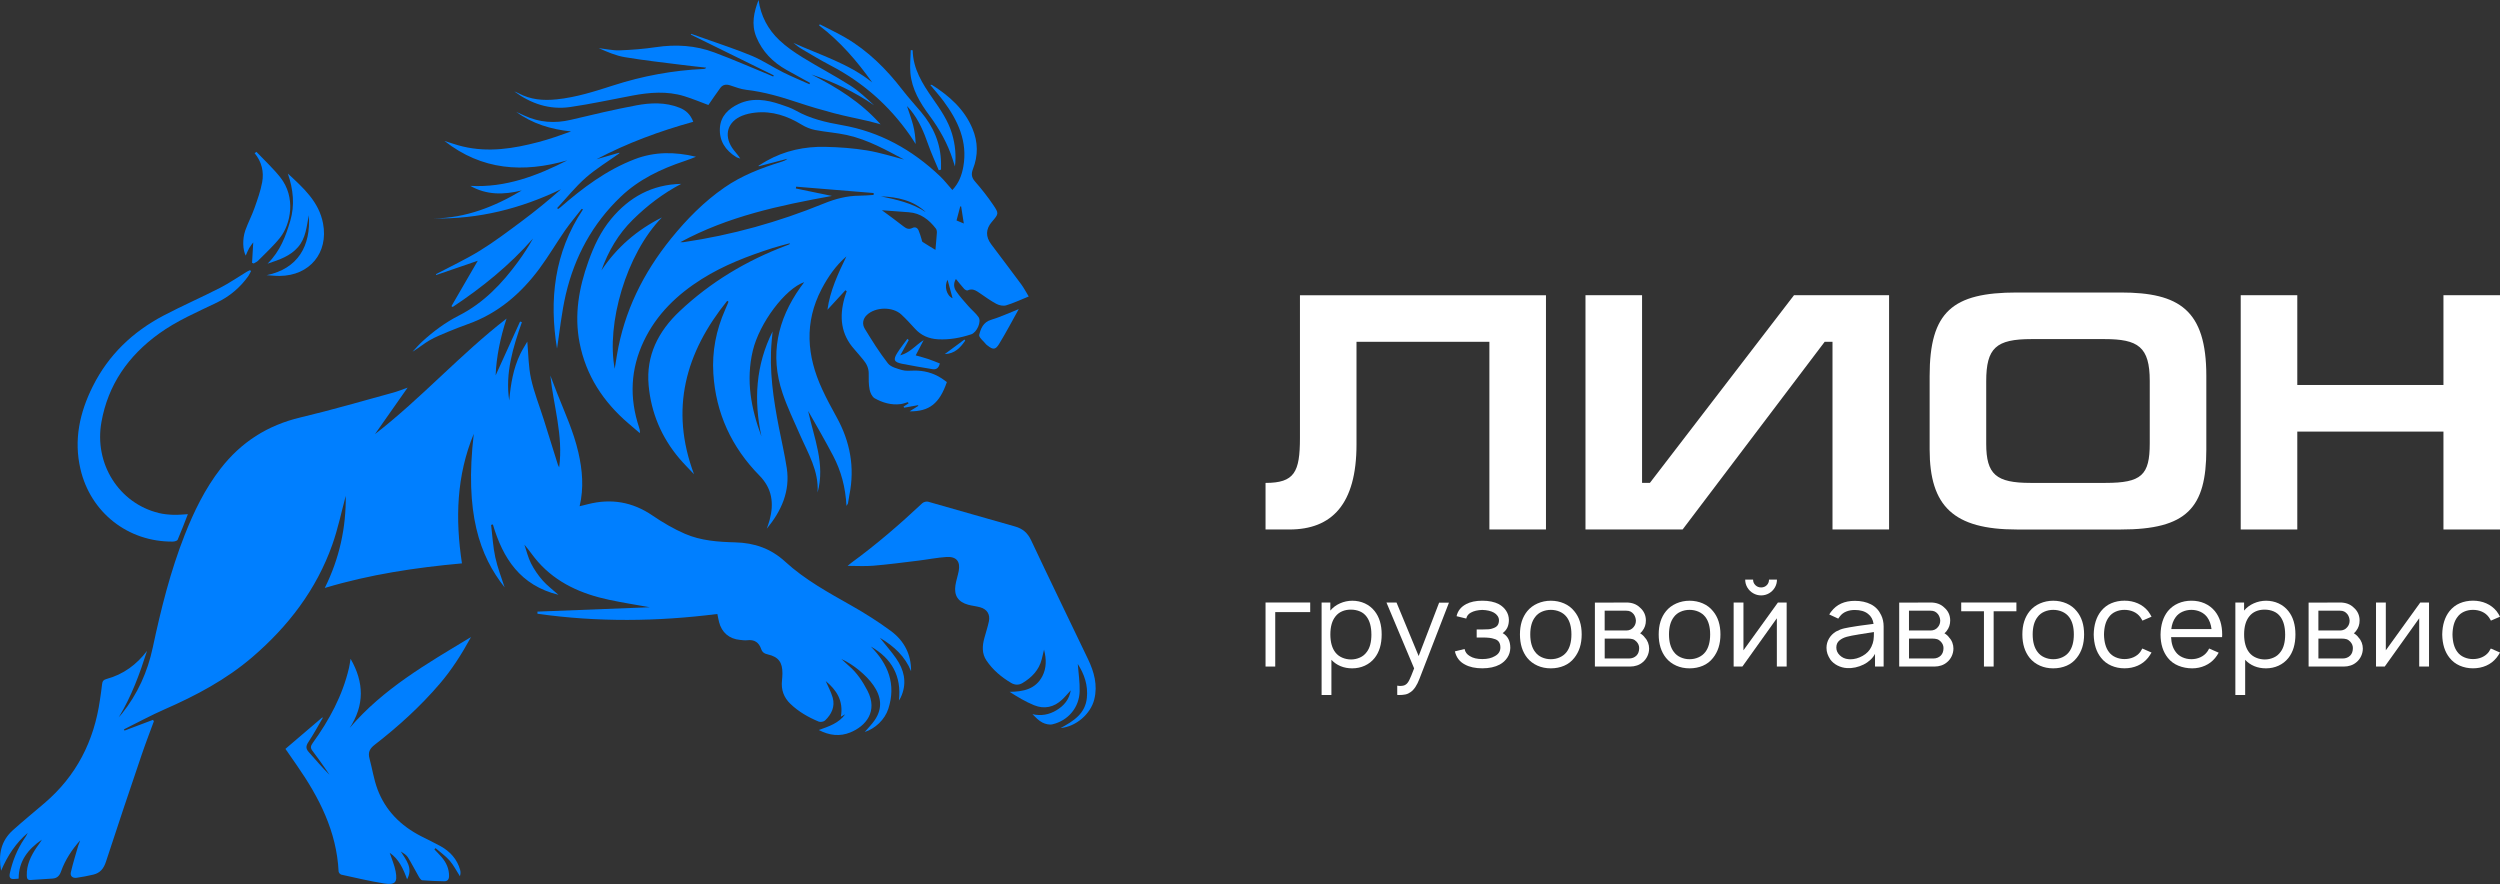 <?xml version="1.0" encoding="UTF-8"?> <svg xmlns="http://www.w3.org/2000/svg" width="181" height="64" viewBox="0 0 181 64" fill="none"><rect x="0" y="0" width="181" height="64" fill="#333333" stroke="none"/><g clip-path="url(#clip0_31_2)"><path d="M52.647 21.784C49.623 25.529 48.481 29.632 50.248 34.335C49.891 33.953 49.518 33.586 49.181 33.188C47.886 31.655 47.141 29.883 46.961 27.9C46.764 25.736 47.663 23.985 49.21 22.528C51.453 20.414 54.053 18.86 56.941 17.773C57.007 17.747 57.074 17.722 57.138 17.695C57.16 17.686 57.175 17.67 57.183 17.612C56.758 17.73 56.329 17.831 55.911 17.966C54.136 18.54 52.401 19.199 50.815 20.198C49.019 21.33 47.539 22.75 46.616 24.685C45.645 26.72 45.559 28.799 46.263 30.925C46.306 31.054 46.347 31.186 46.326 31.361C46.049 31.124 45.77 30.888 45.493 30.65C43.673 29.087 42.423 27.189 41.961 24.814C41.567 22.785 41.914 20.841 42.599 18.93C42.994 17.823 43.486 16.768 44.246 15.852C45.557 14.271 47.211 13.357 49.321 13.312C48.014 13.998 46.858 14.878 45.815 15.908C44.761 16.949 44.036 18.188 43.542 19.581C44.652 17.902 46.13 16.642 47.923 15.742C45.323 18.399 43.886 23.477 44.506 26.702C44.568 26.31 44.615 26.02 44.662 25.73C45.185 22.551 46.567 19.767 48.59 17.266C49.719 15.873 50.963 14.605 52.446 13.579C53.698 12.711 55.1 12.17 56.545 11.724C56.707 11.674 56.871 11.622 57.011 11.494C56.321 11.676 55.63 11.855 54.94 12.037C54.93 12.025 54.921 12.016 54.911 12.004C55.108 11.884 55.301 11.757 55.502 11.645C56.82 10.905 58.254 10.599 59.749 10.632C60.76 10.653 61.78 10.727 62.774 10.891C63.75 11.053 64.701 11.361 65.454 11.552C64.257 10.918 62.878 10.12 61.308 9.774C60.551 9.608 59.771 9.56 59.008 9.411C58.673 9.345 58.336 9.208 58.043 9.028C57.009 8.396 55.915 8.021 54.688 8.153C54.365 8.188 54.031 8.257 53.731 8.379C52.689 8.8 52.389 9.761 53.003 10.696C53.177 10.963 53.415 11.187 53.598 11.482C53.497 11.444 53.384 11.422 53.292 11.367C52.52 10.88 52.065 10.197 52.12 9.27C52.173 8.404 52.738 7.871 53.473 7.525C54.478 7.053 55.502 7.218 56.506 7.558C56.885 7.685 57.273 7.811 57.618 8.006C58.659 8.595 59.787 8.856 60.959 9.061C63.711 9.542 66.049 10.845 68.054 12.754C68.366 13.052 68.633 13.398 68.951 13.757C69.419 13.266 69.634 12.688 69.745 12.062C70.065 10.253 69.361 8.74 68.321 7.335C68.023 6.932 67.685 6.557 67.352 6.151C67.406 6.147 67.447 6.132 67.469 6.145C68.733 6.945 69.823 7.909 70.41 9.32C70.81 10.279 70.825 11.256 70.447 12.226C70.31 12.574 70.324 12.837 70.591 13.14C71.063 13.676 71.506 14.242 71.906 14.831C72.333 15.461 72.306 15.479 71.826 16.045C71.818 16.055 71.81 16.062 71.802 16.072C71.362 16.594 71.35 17.134 71.767 17.691C72.493 18.657 73.222 19.618 73.94 20.588C74.125 20.839 74.269 21.121 74.48 21.465C73.907 21.697 73.388 21.943 72.846 22.107C72.637 22.171 72.341 22.107 72.14 22.001C71.717 21.776 71.326 21.489 70.929 21.218C70.659 21.034 70.404 20.857 70.053 21.027C70 21.052 69.864 20.977 69.807 20.915C69.604 20.691 69.419 20.453 69.207 20.196C69.015 20.517 69.054 20.828 69.22 21.075C69.48 21.46 69.797 21.805 70.104 22.157C70.342 22.43 70.634 22.66 70.841 22.951C71.081 23.291 70.716 24.076 70.314 24.206C69.534 24.461 68.744 24.609 67.917 24.565C67.246 24.528 66.687 24.289 66.236 23.788C65.922 23.44 65.602 23.094 65.259 22.774C64.633 22.19 63.387 22.211 62.763 22.803C62.456 23.094 62.412 23.473 62.611 23.802C63.133 24.658 63.668 25.516 64.284 26.306C64.491 26.573 64.943 26.683 65.306 26.791C65.567 26.868 65.868 26.839 66.15 26.832C66.88 26.814 67.551 26.992 68.163 27.384C68.3 27.471 68.428 27.574 68.553 27.663C68.021 29.207 67.291 29.8 65.854 29.781C66.115 29.618 66.301 29.502 66.484 29.388C66.478 29.371 66.472 29.354 66.466 29.334C66.133 29.396 65.799 29.458 65.464 29.518C65.446 29.493 65.429 29.468 65.411 29.442C65.536 29.361 65.659 29.282 65.784 29.201C65.766 29.172 65.747 29.143 65.729 29.116C65.55 29.164 65.372 29.238 65.189 29.259C64.52 29.34 63.892 29.154 63.326 28.836C63.141 28.731 63.005 28.438 62.96 28.209C62.888 27.835 62.889 27.442 62.895 27.058C62.901 26.656 62.741 26.335 62.492 26.039C62.279 25.788 62.074 25.533 61.854 25.288C60.867 24.19 60.764 22.928 61.14 21.576C61.187 21.411 61.247 21.249 61.302 21.087C61.271 21.061 61.239 21.038 61.208 21.013C60.775 21.485 60.34 21.956 59.906 22.43C60.091 21.058 60.678 19.809 61.279 18.563C60.512 19.226 59.952 20.037 59.488 20.92C58.218 23.344 58.41 25.767 59.523 28.175C59.841 28.865 60.202 29.535 60.571 30.202C61.55 31.968 61.897 33.833 61.499 35.821C61.458 36.028 61.431 36.237 61.392 36.444C61.386 36.473 61.361 36.5 61.286 36.627C61.214 35.286 60.898 34.102 60.319 33C59.744 31.904 59.125 30.832 58.509 29.753C58.93 31.701 59.763 33.605 59.192 35.661C59.295 34.098 58.499 32.809 57.907 31.456C57.472 30.461 56.996 29.475 56.651 28.449C55.724 25.692 56.286 23.152 57.944 20.81C58.031 20.687 58.123 20.567 58.228 20.426C56.846 20.903 54.977 23.39 54.501 25.398C53.994 27.533 54.376 29.585 55.129 31.599C54.564 28.981 54.712 26.436 55.937 23.995C55.915 24.229 55.892 24.463 55.87 24.696C55.677 26.816 55.993 28.894 56.395 30.963C56.584 31.937 56.814 32.905 56.962 33.887C57.216 35.572 56.572 36.994 55.515 38.279C55.586 38.065 55.667 37.854 55.724 37.638C56.04 36.444 55.909 35.371 54.985 34.432C52.966 32.38 51.825 29.916 51.646 27.046C51.545 25.446 51.847 23.906 52.496 22.435C52.576 22.254 52.652 22.07 52.728 21.887C52.736 21.867 52.728 21.842 52.728 21.819C52.701 21.807 52.672 21.794 52.645 21.782L52.647 21.784ZM49.247 17.535C49.366 17.535 49.423 17.543 49.477 17.535C52.978 17.021 56.362 16.076 59.63 14.741C60.473 14.397 61.319 14.172 62.23 14.168C62.57 14.168 62.911 14.132 63.25 14.113C63.25 14.066 63.252 14.022 63.254 13.975C61.382 13.823 59.512 13.668 57.639 13.515C57.633 13.56 57.626 13.602 57.62 13.647C58.492 13.826 59.361 14.006 60.233 14.186C56.444 14.872 52.713 15.662 49.247 17.537V17.535ZM67.726 18.089C67.759 17.699 67.802 17.27 67.83 16.839C67.835 16.742 67.814 16.623 67.757 16.549C67.26 15.908 66.656 15.43 65.799 15.367C65.119 15.316 64.44 15.264 63.851 15.222C64.327 15.573 64.879 15.968 65.409 16.387C65.616 16.549 65.799 16.632 66.047 16.509C66.26 16.402 66.421 16.489 66.507 16.684C66.595 16.884 66.65 17.098 66.718 17.307C66.741 17.378 66.745 17.485 66.796 17.517C67.124 17.732 67.463 17.931 67.722 18.089H67.726ZM63.773 14.215C64.906 14.451 66.041 14.696 67.032 15.363C66.119 14.497 64.98 14.267 63.773 14.215ZM69.78 16.184C69.708 15.722 69.645 15.33 69.585 14.938L69.519 14.953C69.433 15.282 69.345 15.612 69.253 15.962C69.409 16.027 69.556 16.087 69.782 16.182L69.78 16.184ZM68.606 20.263C68.347 20.704 68.522 21.396 68.967 21.595C68.846 21.15 68.725 20.7 68.606 20.263Z" fill="#007FFF"></path><path d="M40.325 25.218C39.757 21.73 40.112 18.298 42.206 15.164C42.177 15.148 42.148 15.133 42.119 15.117C41.715 15.637 41.288 16.14 40.913 16.677C40.28 17.591 39.716 18.555 39.055 19.448C37.717 21.251 36.065 22.681 33.9 23.456C33.413 23.63 32.929 23.817 32.451 24.016C31.995 24.207 31.531 24.389 31.107 24.635C30.682 24.88 30.304 25.201 29.867 25.465C30.105 25.214 30.329 24.946 30.585 24.714C31.386 23.983 32.252 23.34 33.225 22.845C35.026 21.929 36.365 20.515 37.53 18.918C37.914 18.391 38.267 17.844 38.593 17.266C36.894 19.204 34.914 20.806 32.775 22.225C32.744 22.206 32.714 22.186 32.683 22.169C33.323 21.065 33.963 19.96 34.591 18.878C33.61 19.216 32.595 19.564 31.583 19.912L31.562 19.85C32.629 19.288 33.727 18.777 34.751 18.145C35.8 17.498 36.787 16.75 37.777 16.014C38.752 15.287 39.697 14.518 40.615 13.703C37.697 15.106 34.655 15.875 31.416 15.815C33.721 15.782 35.776 14.982 37.779 13.788C36.453 14.113 35.224 14.126 34.05 13.457C36.596 13.598 38.866 12.735 41.075 11.61C37.892 12.526 34.893 12.337 32.18 10.205C32.638 10.346 33.067 10.503 33.51 10.607C35.369 11.05 37.192 10.76 38.996 10.282C39.788 10.074 40.562 9.797 41.344 9.517C39.899 9.363 38.552 8.968 37.376 8.099C37.569 8.188 37.762 8.277 37.955 8.365C39.045 8.87 40.165 8.951 41.337 8.673C42.907 8.3 44.477 7.927 46.062 7.629C47.106 7.434 48.176 7.39 49.202 7.801C49.657 7.983 49.994 8.286 50.191 8.818C47.747 9.494 45.403 10.36 43.18 11.533C43.732 11.374 44.282 11.214 44.834 11.055C44.837 11.071 44.841 11.084 44.845 11.1C44.028 11.683 43.158 12.209 42.407 12.868C41.655 13.531 41.023 14.325 40.338 15.063L40.403 15.137C40.457 15.098 40.516 15.063 40.564 15.019C42.193 13.6 43.907 12.312 45.951 11.527C47.392 10.972 48.875 10.982 50.388 11.349C50.259 11.401 50.131 11.455 50 11.504C49.858 11.558 49.713 11.61 49.567 11.658C47.862 12.226 46.265 12.984 44.953 14.232C42.893 16.192 41.6 18.592 40.962 21.324C40.658 22.627 40.527 23.97 40.332 25.212L40.325 25.218Z" fill="#007FFF"></path><path d="M50.045 2.45C50.386 2.57 50.727 2.686 51.065 2.808C52.194 3.216 53.339 3.583 54.443 4.046C55.219 4.373 55.931 4.852 56.688 5.231C57.313 5.544 57.961 5.811 58.601 6.097C58.616 6.066 58.63 6.035 58.646 6.002C58.08 5.689 57.512 5.38 56.949 5.065C55.954 4.506 55.192 3.739 54.757 2.676C54.382 1.758 54.581 0.877 54.92 -0.002C55.08 1.15 55.597 2.128 56.426 2.91C56.931 3.388 57.52 3.793 58.115 4.16C59.244 4.858 60.426 5.473 61.546 6.184C62.178 6.586 62.73 7.109 63.285 7.623C61.879 6.651 60.354 5.933 58.739 5.391C60.608 6.323 62.349 7.419 63.755 9.003C63.451 8.922 63.149 8.831 62.843 8.76C62.018 8.568 61.183 8.408 60.364 8.192C59.49 7.962 58.622 7.705 57.766 7.419C56.545 7.013 55.32 6.651 54.033 6.503C53.641 6.458 53.257 6.313 52.88 6.186C52.586 6.085 52.336 6.118 52.153 6.363C51.856 6.763 51.582 7.179 51.287 7.602C50.751 7.405 50.156 7.154 49.544 6.964C48.291 6.578 47.026 6.686 45.764 6.924C44.27 7.206 42.784 7.531 41.282 7.749C39.792 7.965 38.442 7.511 37.235 6.62C37.34 6.665 37.45 6.7 37.547 6.754C38.411 7.22 39.334 7.293 40.295 7.194C41.715 7.048 43.059 6.617 44.404 6.184C46.534 5.498 48.718 5.092 50.958 4.991C51.012 4.989 51.069 4.98 51.129 4.899C50.563 4.835 49.998 4.777 49.432 4.705C48.03 4.526 46.624 4.373 45.233 4.139C44.582 4.029 43.958 3.757 43.345 3.484C43.85 3.542 44.358 3.662 44.861 3.645C45.742 3.614 46.626 3.542 47.498 3.413C48.941 3.198 50.353 3.287 51.712 3.795C53.011 4.28 54.285 4.837 55.568 5.364C55.706 5.42 55.841 5.482 55.98 5.54C55.993 5.513 56.007 5.484 56.02 5.457C54.019 4.474 52.018 3.49 50.017 2.506C50.025 2.485 50.035 2.466 50.043 2.445L50.045 2.45Z" fill="#007FFF"></path><path d="M67.964 12.323C67.707 11.703 67.422 11.092 67.202 10.46C66.891 9.571 66.535 8.715 65.932 7.975C65.862 7.89 65.784 7.809 65.665 7.678C65.831 8.188 65.996 8.621 66.111 9.067C66.222 9.504 66.281 9.956 66.293 10.429C66.164 10.228 66.041 10.025 65.905 9.83C64.401 7.662 62.48 5.962 60.126 4.736C59.418 4.367 58.733 3.952 58.045 3.548C57.83 3.422 57.633 3.262 57.44 3.104C59.381 3.987 61.454 4.601 63.149 5.969C62.049 4.421 60.824 2.995 59.301 1.842L59.352 1.759C59.972 2.079 60.606 2.375 61.208 2.725C62.86 3.687 64.179 5.009 65.335 6.507C65.758 7.053 66.225 7.565 66.671 8.093C67.578 9.166 68.112 10.385 68.13 11.801C68.132 11.962 68.13 12.12 68.13 12.281C68.073 12.296 68.019 12.312 67.962 12.327L67.964 12.323Z" fill="#007FFF"></path><path d="M18.175 19.628C18.112 19.744 18.062 19.869 17.986 19.977C17.391 20.816 16.624 21.462 15.694 21.91C14.264 22.6 12.798 23.224 11.503 24.161C9.287 25.765 7.825 27.852 7.343 30.561C6.806 33.576 8.609 36.436 11.499 37.143C11.838 37.226 12.197 37.259 12.548 37.273C12.897 37.286 13.248 37.244 13.601 37.226C13.363 37.835 13.129 38.463 12.862 39.078C12.827 39.159 12.632 39.209 12.509 39.211C9.262 39.24 6.559 37.103 5.827 33.972C5.33 31.848 5.767 29.869 6.719 27.966C7.852 25.701 9.603 24.024 11.838 22.849C13.18 22.144 14.575 21.535 15.924 20.845C16.591 20.503 17.211 20.072 17.855 19.682C17.933 19.635 18.019 19.601 18.101 19.56C18.126 19.583 18.151 19.605 18.177 19.628H18.175Z" fill="#007FFF"></path><path d="M0.078 63.034C-0.137 61.853 0.078 60.867 0.944 60.095C1.687 59.43 2.459 58.796 3.218 58.149C5.533 56.176 6.809 53.654 7.234 50.684C7.288 50.303 7.353 49.92 7.39 49.538C7.411 49.319 7.497 49.215 7.715 49.157C8.93 48.827 9.886 48.123 10.645 47.124C10.116 48.782 9.523 50.413 8.601 51.928C8.679 51.839 8.761 51.754 8.833 51.661C9.964 50.243 10.686 48.647 11.062 46.873C11.651 44.108 12.334 41.365 13.375 38.722C14.048 37.017 14.842 35.387 15.973 33.926C17.461 32.007 19.37 30.787 21.758 30.221C24.014 29.686 26.243 29.033 28.48 28.422C28.804 28.333 29.116 28.204 29.51 28.065C28.695 29.226 27.922 30.328 27.148 31.431C30.497 28.84 33.315 25.666 36.673 23.065C36.229 24.438 35.936 25.825 35.884 27.178C36.455 25.922 37.054 24.6 37.653 23.28C37.697 23.295 37.74 23.311 37.785 23.326C37.138 25.164 36.568 27.015 36.867 28.998C36.974 27.829 37.155 26.677 37.678 25.608C37.834 25.29 38.029 24.99 38.177 24.731C38.257 25.608 38.253 26.526 38.444 27.402C38.663 28.413 39.057 29.384 39.369 30.376C39.712 31.468 40.051 32.559 40.393 33.651C40.406 33.692 40.432 33.73 40.484 33.837C40.791 31.522 40.071 29.384 39.845 27.187C40.008 27.614 40.169 28.041 40.336 28.467C40.894 29.879 41.532 31.261 41.873 32.753C42.166 34.034 42.281 35.309 41.965 36.652C42.183 36.598 42.37 36.554 42.558 36.505C44.243 36.073 45.789 36.334 47.236 37.321C47.979 37.827 48.769 38.291 49.592 38.648C50.741 39.147 51.997 39.236 53.234 39.267C54.628 39.304 55.806 39.711 56.851 40.668C58.277 41.976 59.982 42.904 61.663 43.856C62.642 44.411 63.599 45.018 64.504 45.686C65.456 46.39 65.975 47.37 65.963 48.597C65.528 47.528 64.74 46.794 63.701 46.175C64.134 46.72 64.537 47.174 64.881 47.669C65.444 48.481 65.663 49.364 65.288 50.324C65.238 50.454 65.179 50.579 65.08 50.72C65.284 48.956 64.567 47.677 63.049 46.809C64.307 48.087 64.892 49.547 64.313 51.321C64.06 52.1 63.369 52.751 62.605 52.997C62.831 52.73 63.116 52.452 63.336 52.129C63.915 51.275 63.804 50.429 63.233 49.613C62.724 48.885 61.776 48.096 60.914 47.712C61.097 47.88 61.279 48.052 61.468 48.216C62.047 48.716 62.457 49.337 62.806 50.007C63.576 51.493 62.698 52.568 61.559 53.03C60.805 53.335 60.062 53.256 59.279 52.854C60.023 52.589 60.733 52.355 61.191 51.714C61.109 51.76 61.027 51.806 60.877 51.893C61.086 50.732 60.555 49.949 59.783 49.31C59.949 49.696 60.169 50.09 60.288 50.514C60.469 51.161 60.202 51.712 59.738 52.158C59.642 52.251 59.4 52.297 59.278 52.245C58.525 51.932 57.823 51.532 57.228 50.962C56.742 50.498 56.547 49.94 56.615 49.281C56.633 49.107 56.645 48.931 56.647 48.755C56.654 47.951 56.362 47.555 55.586 47.379C55.336 47.323 55.188 47.221 55.108 46.985C54.946 46.517 54.626 46.289 54.109 46.353C53.936 46.374 53.756 46.347 53.581 46.33C52.795 46.257 52.251 45.793 52.059 45.033C52.011 44.844 51.978 44.649 51.937 44.452C47.58 45.006 43.244 45.051 38.913 44.436C38.913 44.384 38.913 44.332 38.91 44.28C41.639 44.173 44.367 44.069 47.043 43.965C46.093 43.793 45.087 43.638 44.094 43.425C42.117 43.004 40.322 42.224 38.955 40.681C38.608 40.291 38.324 39.845 37.967 39.433C38.121 39.885 38.23 40.359 38.443 40.782C38.669 41.226 38.959 41.65 39.289 42.026C39.607 42.39 40.007 42.683 40.432 43.064C37.662 42.382 36.408 40.419 35.685 37.97C35.642 37.982 35.599 37.992 35.556 38.003C35.652 38.786 35.691 39.58 35.858 40.347C36.028 41.124 36.326 41.876 36.535 42.525C34.723 40.241 33.629 37.151 34.302 31.406C33.054 34.424 32.952 37.555 33.446 40.788C30.085 41.093 26.785 41.586 23.513 42.569C24.601 40.384 25.059 38.138 25.032 35.899C24.73 37.014 24.478 38.252 24.059 39.435C22.906 42.687 20.874 45.344 18.255 47.588C16.357 49.211 14.187 50.363 11.911 51.358C10.912 51.797 9.95 52.32 8.973 52.806C8.987 52.836 9.001 52.867 9.014 52.896C9.703 52.637 10.391 52.378 11.078 52.117C11.099 52.152 11.121 52.187 11.14 52.222C10.844 53.03 10.532 53.832 10.257 54.645C9.383 57.225 8.511 59.805 7.669 62.394C7.511 62.879 7.255 63.2 6.766 63.32C6.366 63.416 5.962 63.492 5.554 63.55C5.266 63.592 5.063 63.44 5.131 63.148C5.281 62.506 5.476 61.872 5.66 61.239C5.697 61.109 5.769 60.989 5.796 60.85C5.205 61.519 4.718 62.253 4.421 63.09C4.308 63.411 4.133 63.583 3.809 63.608C3.28 63.648 2.752 63.673 2.223 63.712C1.96 63.731 1.944 63.559 1.939 63.372C1.921 62.624 2.227 61.986 2.629 61.383C2.762 61.184 2.916 61.001 3.031 60.792C2.04 61.472 1.348 62.334 1.35 63.615C1.236 63.623 1.145 63.625 1.055 63.637C0.712 63.677 0.649 63.503 0.714 63.215C0.909 62.328 1.242 61.498 1.751 60.74C1.845 60.599 1.941 60.46 2.009 60.301C1.151 61.032 0.55 61.942 0.088 63.022L0.078 63.034Z" fill="#007FFF"></path><path d="M76.784 52.711C77.735 52.203 78.572 51.667 78.689 50.531C78.784 49.605 78.498 48.792 78.03 48.073C78.079 48.711 78.184 49.383 78.166 50.052C78.137 51.223 77.332 52.178 76.189 52.442C75.966 52.494 75.674 52.417 75.463 52.309C75.198 52.172 74.983 51.94 74.747 51.706C75.379 51.853 75.962 51.741 76.493 51.42C77.021 51.099 77.409 50.659 77.523 49.98C77.294 50.228 77.109 50.456 76.895 50.655C76.308 51.206 75.608 51.36 74.868 51.059C74.254 50.809 73.679 50.462 73.094 50.09C74.092 50.077 74.985 49.897 75.471 48.947C75.769 48.363 75.767 47.735 75.588 47.035C75.52 47.318 75.473 47.532 75.418 47.745C75.217 48.517 74.704 49.045 74.039 49.447C73.763 49.615 73.478 49.605 73.205 49.443C72.499 49.024 71.88 48.504 71.42 47.822C71.079 47.318 71.114 46.761 71.266 46.2C71.375 45.795 71.51 45.395 71.596 44.985C71.701 44.484 71.463 44.108 70.972 43.969C70.689 43.889 70.392 43.862 70.11 43.787C69.374 43.59 69.058 43.12 69.173 42.374C69.226 42.03 69.343 41.694 69.409 41.352C69.544 40.653 69.249 40.28 68.524 40.326C67.832 40.37 67.147 40.511 66.457 40.594C65.38 40.726 64.305 40.867 63.225 40.958C62.618 41.008 62.004 40.968 61.366 40.968C61.45 40.898 61.548 40.813 61.651 40.736C63.459 39.418 65.146 37.959 66.775 36.432C66.87 36.343 67.075 36.289 67.198 36.324C69.294 36.913 71.385 37.528 73.482 38.115C74.045 38.274 74.398 38.577 74.652 39.114C76.007 41.992 77.4 44.85 78.771 47.719C79.214 48.643 79.483 49.605 79.225 50.637C78.96 51.698 77.901 52.612 76.784 52.711Z" fill="#007FFF"></path><path d="M23.376 51.965C23.029 52.554 22.705 53.157 22.327 53.725C22.138 54.011 22.13 54.203 22.362 54.46C22.858 55.007 23.326 55.577 23.862 56.1C23.745 55.928 23.632 55.756 23.511 55.588C23.218 55.179 22.936 54.761 22.625 54.363C22.456 54.147 22.489 54.004 22.645 53.787C23.839 52.133 24.798 50.363 25.266 48.361C25.313 48.16 25.338 47.955 25.383 47.698C26.364 49.408 26.399 51.049 25.315 52.705C27.733 49.872 30.897 48.05 34.101 46.123C33.42 47.372 32.709 48.487 31.841 49.501C30.433 51.15 28.833 52.599 27.121 53.926C26.766 54.201 26.633 54.475 26.748 54.902C26.949 55.644 27.061 56.417 27.328 57.134C27.903 58.682 29.011 59.784 30.481 60.539C30.951 60.781 31.433 61.005 31.895 61.262C32.59 61.647 33.093 62.203 33.313 62.976C33.352 63.115 33.358 63.262 33.296 63.438C33.052 63.059 32.847 62.645 32.554 62.307C32.258 61.967 31.874 61.701 31.529 61.403C31.501 61.434 31.476 61.465 31.449 61.494C31.622 61.679 31.804 61.857 31.967 62.048C32.307 62.443 32.514 62.889 32.512 63.419C32.512 63.656 32.41 63.809 32.16 63.803C31.63 63.791 31.102 63.778 30.573 63.732C30.477 63.724 30.376 63.567 30.314 63.459C30.046 62.997 29.81 62.518 29.528 62.066C29.416 61.89 29.212 61.77 29.017 61.647C29.397 62.267 29.924 62.839 29.473 63.662C29.2 62.903 28.87 62.186 28.215 61.743C28.355 62.172 28.556 62.62 28.644 63.088C28.792 63.89 28.611 64.089 27.794 63.96C26.76 63.795 25.74 63.55 24.716 63.326C24.634 63.308 24.519 63.181 24.515 63.1C24.375 60.197 23.107 57.733 21.488 55.405C21.209 55.003 20.931 54.599 20.665 54.218C21.559 53.455 22.438 52.705 23.318 51.953C23.337 51.955 23.357 51.959 23.376 51.961V51.965Z" fill="#007FFF"></path><path d="M18.569 10.998C19.144 11.606 19.768 12.178 20.287 12.831C21.448 14.292 21.05 16.229 20.273 17.21C19.797 17.811 19.218 18.333 18.678 18.882C18.596 18.965 18.473 19.011 18.368 19.075C18.329 19.06 18.288 19.046 18.249 19.031C18.278 18.532 18.308 18.035 18.335 17.548C18.253 17.662 18.132 17.805 18.04 17.964C17.943 18.134 17.875 18.32 17.789 18.507C17.576 18.088 17.541 17.313 17.759 16.685C17.953 16.136 18.23 15.616 18.423 15.067C18.639 14.455 18.863 13.834 18.98 13.198C19.121 12.443 18.949 11.714 18.434 11.088C18.479 11.056 18.524 11.025 18.567 10.992L18.569 10.998Z" fill="#007FFF"></path><path d="M19.304 19.923C21.561 19.463 22.526 17.805 22.356 15.581C22.198 16.414 22.144 17.235 21.58 17.887C21.016 18.54 20.244 18.801 19.37 19.09C20.297 18.173 20.693 17.083 21.016 15.987C21.348 14.866 21.239 13.724 20.839 12.563C21.976 13.616 23.093 14.607 23.39 16.184C23.788 18.296 22.43 19.956 20.254 19.977C19.938 19.981 19.62 19.943 19.304 19.923Z" fill="#007FFF"></path><path d="M66.078 3.639C66.102 4.986 66.786 6.066 67.519 7.117C68.083 7.927 68.645 8.731 68.928 9.689C69.156 10.458 69.236 11.243 69.138 12.055C69.086 11.888 69.035 11.724 68.982 11.558C68.61 10.4 68.023 9.351 67.301 8.377C66.609 7.444 66.018 6.462 65.912 5.283C65.864 4.736 65.926 4.18 65.938 3.627C65.985 3.631 66.033 3.635 66.08 3.639H66.078Z" fill="#007FFF"></path><path d="M73.76 22.376C73.279 23.238 72.836 24.082 72.341 24.894C72.068 25.34 71.9 25.332 71.492 25.014C71.465 24.992 71.432 24.975 71.41 24.948C71.225 24.712 70.851 24.426 70.895 24.244C71.005 23.798 71.18 23.326 71.756 23.154C72.413 22.957 73.041 22.66 73.759 22.378L73.76 22.376Z" fill="#007FFF"></path><path d="M65.797 24.617C65.606 24.959 65.415 25.301 65.179 25.727C65.899 25.527 66.287 24.992 66.872 24.625C66.667 25.017 66.494 25.352 66.297 25.73C66.634 25.827 66.927 25.898 67.211 25.995C67.494 26.09 67.769 26.208 68.046 26.316C67.958 26.654 67.787 26.774 67.508 26.727C66.776 26.602 66.043 26.486 65.316 26.339C64.727 26.219 64.65 26.049 64.961 25.555C65.181 25.201 65.446 24.876 65.69 24.538L65.795 24.619L65.797 24.617Z" fill="#007FFF"></path><path d="M68.399 25.636C68.875 25.284 69.351 24.934 69.825 24.582C69.844 24.608 69.864 24.635 69.883 24.66C69.53 25.174 69.121 25.613 68.399 25.636Z" fill="#007FFF"></path><path d="M111.928 21.373V38.335H107.832V24.747H98.211V32.177C98.211 36.527 96.411 38.335 93.351 38.335H91.625V34.963C93.722 34.963 94.116 34.181 94.116 31.713V21.375H111.926L111.928 21.373Z" fill="white"></path><path d="M118.885 34.961H119.452L129.886 21.373H136.769V38.335H132.673V24.747H132.106L121.82 38.335H114.789V21.373H118.885V34.961Z" fill="white"></path><path d="M153.545 38.336H146.021C141.434 38.336 139.706 36.648 139.706 32.542V27.214C139.706 22.571 141.358 21.177 146.021 21.177H153.545C157.787 21.177 159.738 22.449 159.738 27.214V32.542C159.738 36.77 158.332 38.336 153.545 38.336ZM147.008 34.962H152.436C155.051 34.962 155.642 34.399 155.642 32.102V27.58C155.642 25.11 154.803 24.55 152.362 24.55H147.082C144.518 24.55 143.802 25.185 143.802 27.605V32.127C143.802 34.351 144.518 34.962 147.008 34.962Z" fill="white"></path><path d="M166.324 27.873H176.906V21.373H181.002V38.335H176.906V31.247H166.324V38.335H162.228V21.373H166.324V27.873Z" fill="white"></path><path d="M94.859 44.316H92.327V48.258H91.625V43.621H94.859V44.316Z" fill="white"></path><path d="M100.033 45.932C100.033 46.641 99.863 47.211 99.522 47.64C99.331 47.88 99.095 48.065 98.812 48.195C98.529 48.324 98.225 48.388 97.901 48.388C97.595 48.388 97.312 48.336 97.057 48.23C96.799 48.123 96.579 47.971 96.394 47.77V50.32H95.684V43.623H96.316V44.206C96.501 43.982 96.735 43.808 97.018 43.682C97.301 43.557 97.599 43.493 97.911 43.493C98.223 43.493 98.537 43.557 98.816 43.686C99.095 43.816 99.331 43.999 99.522 44.241C99.863 44.67 100.033 45.234 100.033 45.934V45.932ZM99.288 45.932C99.288 45.393 99.175 44.969 98.951 44.66C98.824 44.483 98.66 44.351 98.461 44.266C98.262 44.181 98.04 44.137 97.798 44.137C97.556 44.137 97.355 44.179 97.166 44.26C96.975 44.343 96.817 44.465 96.69 44.626C96.442 44.935 96.318 45.37 96.318 45.932C96.318 46.494 96.442 46.937 96.69 47.246C96.817 47.406 96.981 47.53 97.18 47.615C97.379 47.7 97.591 47.745 97.817 47.745C98.044 47.745 98.256 47.698 98.459 47.607C98.662 47.517 98.826 47.381 98.953 47.203C99.179 46.912 99.29 46.488 99.29 45.932H99.288Z" fill="white"></path><path d="M104.905 43.63L102.773 49.136C102.594 49.611 102.379 49.934 102.131 50.106C102.016 50.191 101.89 50.249 101.755 50.278C101.619 50.307 101.459 50.32 101.273 50.32L101.16 50.313V49.642L101.308 49.66C101.523 49.671 101.681 49.636 101.784 49.557C101.87 49.499 101.954 49.395 102.032 49.24C102.11 49.086 102.227 48.801 102.383 48.39L100.38 43.624H101.108L102.711 47.497L104.193 43.632H104.903L104.905 43.63Z" fill="white"></path><path d="M106.143 43.74C106.455 43.574 106.847 43.491 107.321 43.491C107.795 43.491 108.199 43.574 108.517 43.74C108.741 43.866 108.919 44.026 109.045 44.222C109.172 44.417 109.238 44.633 109.244 44.875C109.244 45.087 109.207 45.271 109.135 45.429C109.063 45.586 108.948 45.723 108.792 45.837C109.162 46.044 109.346 46.401 109.346 46.91C109.34 47.167 109.27 47.401 109.133 47.609C108.997 47.818 108.813 47.986 108.583 48.112C108.242 48.295 107.821 48.386 107.317 48.386C106.814 48.386 106.389 48.295 106.061 48.112C105.679 47.916 105.437 47.599 105.334 47.159L106.036 46.987C106.077 47.209 106.204 47.381 106.418 47.503C106.645 47.646 106.945 47.717 107.319 47.717C107.694 47.717 107.992 47.646 108.23 47.503C108.495 47.36 108.628 47.151 108.628 46.877C108.628 46.533 108.472 46.324 108.16 46.251C107.986 46.187 107.717 46.156 107.354 46.156H106.912V45.572H107.354C107.528 45.572 107.67 45.569 107.784 45.559C107.897 45.549 108.002 45.526 108.1 45.486C108.256 45.433 108.365 45.362 108.429 45.267C108.493 45.172 108.525 45.054 108.525 44.911C108.525 44.797 108.492 44.691 108.425 44.595C108.359 44.498 108.271 44.417 108.16 44.355C107.945 44.235 107.667 44.169 107.319 44.158C106.978 44.169 106.701 44.235 106.487 44.355C106.307 44.452 106.198 44.595 106.157 44.784L105.455 44.612C105.541 44.227 105.771 43.94 106.139 43.744L106.143 43.74Z" fill="white"></path><path d="M111.318 48.195C111.023 48.065 110.773 47.878 110.572 47.632C110.219 47.192 110.044 46.624 110.044 45.932C110.044 45.24 110.219 44.684 110.572 44.249C110.769 44.009 111.017 43.822 111.318 43.69C111.618 43.559 111.938 43.493 112.279 43.493C112.62 43.493 112.938 43.557 113.237 43.686C113.535 43.816 113.781 44.003 113.978 44.249C114.337 44.678 114.514 45.24 114.514 45.932C114.514 46.624 114.335 47.186 113.978 47.632C113.781 47.884 113.537 48.073 113.244 48.199C112.952 48.324 112.63 48.388 112.277 48.388C111.924 48.388 111.61 48.324 111.316 48.195H111.318ZM113.771 45.932C113.771 45.393 113.656 44.973 113.424 44.67C113.297 44.504 113.131 44.376 112.93 44.287C112.728 44.199 112.511 44.154 112.281 44.154C112.051 44.154 111.832 44.199 111.631 44.287C111.429 44.376 111.267 44.504 111.146 44.67C110.908 44.973 110.791 45.395 110.791 45.932C110.791 46.469 110.91 46.9 111.146 47.203C111.267 47.37 111.429 47.499 111.631 47.59C111.834 47.681 112.051 47.727 112.281 47.727C112.511 47.727 112.73 47.681 112.93 47.59C113.133 47.499 113.297 47.37 113.424 47.203C113.654 46.9 113.771 46.477 113.771 45.932Z" fill="white"></path><path d="M117.74 43.621C118.155 43.621 118.489 43.744 118.736 43.99C119.019 44.235 119.162 44.548 119.162 44.927C119.162 45.213 119.078 45.462 118.91 45.675C118.852 45.756 118.797 45.812 118.744 45.847C118.906 45.949 119.021 46.056 119.091 46.164C119.189 46.266 119.265 46.388 119.318 46.529C119.37 46.67 119.396 46.811 119.396 46.954C119.396 47.143 119.355 47.325 119.275 47.499C119.193 47.673 119.082 47.822 118.937 47.941C118.811 48.05 118.668 48.131 118.512 48.181C118.356 48.233 118.194 48.258 118.027 48.258H115.47V43.63L117.74 43.623V43.621ZM116.18 45.648H117.74C117.964 45.648 118.144 45.565 118.276 45.398C118.385 45.267 118.44 45.111 118.44 44.927C118.428 44.749 118.374 44.594 118.276 44.463C118.206 44.378 118.13 44.314 118.046 44.274C117.962 44.233 117.859 44.214 117.738 44.214H116.178V45.648H116.18ZM116.18 47.675H117.931C118.157 47.675 118.341 47.603 118.485 47.46C118.612 47.329 118.676 47.149 118.676 46.919C118.676 46.747 118.612 46.593 118.485 46.456C118.399 46.365 118.307 46.305 118.212 46.276C118.116 46.247 117.993 46.233 117.843 46.233H116.18V47.677V47.675Z" fill="white"></path><path d="M121.364 48.195C121.069 48.065 120.819 47.878 120.619 47.632C120.265 47.192 120.09 46.624 120.09 45.932C120.09 45.24 120.265 44.684 120.619 44.249C120.815 44.009 121.063 43.822 121.364 43.69C121.664 43.559 121.984 43.493 122.325 43.493C122.666 43.493 122.984 43.557 123.283 43.686C123.581 43.816 123.827 44.003 124.024 44.249C124.383 44.678 124.56 45.24 124.56 45.932C124.56 46.624 124.381 47.186 124.024 47.632C123.827 47.884 123.583 48.073 123.29 48.199C122.998 48.324 122.676 48.388 122.323 48.388C121.97 48.388 121.656 48.324 121.362 48.195H121.364ZM123.815 45.932C123.815 45.393 123.7 44.973 123.468 44.67C123.341 44.504 123.175 44.376 122.974 44.287C122.772 44.199 122.555 44.154 122.325 44.154C122.095 44.154 121.876 44.199 121.676 44.287C121.473 44.376 121.311 44.504 121.19 44.67C120.952 44.973 120.835 45.395 120.835 45.932C120.835 46.469 120.954 46.9 121.19 47.203C121.311 47.37 121.473 47.499 121.676 47.59C121.878 47.681 122.095 47.727 122.325 47.727C122.555 47.727 122.774 47.681 122.974 47.59C123.177 47.499 123.341 47.37 123.468 47.203C123.698 46.9 123.815 46.477 123.815 45.932Z" fill="white"></path><path d="M129.354 48.258H128.644V44.763L126.148 48.258H125.516V43.621H126.226V47.082L128.722 43.621H129.354V48.258ZM128.652 41.965C128.652 42.171 128.601 42.361 128.5 42.535C128.398 42.709 128.26 42.848 128.084 42.952C127.909 43.054 127.716 43.107 127.507 43.107C127.298 43.107 127.107 43.054 126.93 42.952C126.752 42.85 126.614 42.711 126.508 42.535C126.405 42.361 126.352 42.169 126.352 41.965H126.924C126.924 42.125 126.98 42.26 127.093 42.368C127.207 42.477 127.343 42.531 127.505 42.531C127.667 42.531 127.803 42.477 127.913 42.368C128.022 42.26 128.076 42.125 128.076 41.965H128.648H128.652Z" fill="white"></path><path d="M132.439 44.488C132.492 44.398 132.537 44.328 132.578 44.282C132.97 43.76 133.543 43.501 134.294 43.501C134.739 43.501 135.127 43.586 135.456 43.754C135.786 43.922 136.032 44.183 136.194 44.531C136.315 44.776 136.375 45.053 136.375 45.356V48.259H135.751V47.339C135.669 47.499 135.554 47.648 135.404 47.785C135.254 47.922 135.094 48.031 134.928 48.112C134.53 48.307 134.128 48.392 133.723 48.369C133.487 48.357 133.258 48.295 133.038 48.185C132.818 48.073 132.646 47.928 132.517 47.752C132.426 47.609 132.355 47.472 132.309 47.341C132.262 47.209 132.238 47.062 132.238 46.902C132.238 46.662 132.299 46.438 132.42 46.231C132.541 46.025 132.708 45.857 132.923 45.725C133.12 45.617 133.319 45.54 133.522 45.493C133.725 45.447 134.013 45.397 134.388 45.339L134.674 45.296L135.646 45.167C135.599 44.852 135.466 44.612 135.248 44.446C135.018 44.257 134.696 44.162 134.286 44.162C134.06 44.162 133.853 44.2 133.662 44.278C133.471 44.355 133.319 44.475 133.202 44.633C133.173 44.668 133.136 44.718 133.089 44.788L132.439 44.488ZM134.536 45.94C134.2 45.992 133.925 46.046 133.713 46.102C133.498 46.16 133.319 46.249 133.171 46.373C133.024 46.496 132.95 46.666 132.95 46.883C132.95 47.099 133.034 47.283 133.202 47.445C133.37 47.607 133.574 47.702 133.818 47.723C133.847 47.729 133.892 47.733 133.957 47.733C134.263 47.733 134.563 47.65 134.858 47.484C135.152 47.318 135.363 47.097 135.49 46.823C135.57 46.651 135.62 46.49 135.642 46.342C135.663 46.193 135.673 45.998 135.673 45.758L134.538 45.938L134.536 45.94Z" fill="white"></path><path d="M139.772 43.621C140.188 43.621 140.521 43.744 140.769 43.99C141.052 44.235 141.194 44.548 141.194 44.927C141.194 45.213 141.11 45.462 140.943 45.675C140.884 45.756 140.829 45.812 140.777 45.847C140.939 45.949 141.054 46.056 141.124 46.164C141.221 46.266 141.298 46.388 141.35 46.529C141.403 46.67 141.428 46.811 141.428 46.954C141.428 47.143 141.387 47.325 141.307 47.499C141.225 47.673 141.114 47.822 140.97 47.941C140.843 48.05 140.701 48.131 140.545 48.181C140.389 48.233 140.227 48.258 140.059 48.258H137.502V43.63L139.772 43.623V43.621ZM138.212 45.648H139.772C139.997 45.648 140.176 45.565 140.309 45.398C140.418 45.267 140.473 45.111 140.473 44.927C140.461 44.749 140.406 44.594 140.309 44.463C140.239 44.378 140.162 44.314 140.079 44.274C139.995 44.233 139.891 44.214 139.77 44.214H138.21V45.648H138.212ZM138.212 47.675H139.964C140.19 47.675 140.373 47.603 140.517 47.46C140.644 47.329 140.709 47.149 140.709 46.919C140.709 46.747 140.644 46.593 140.517 46.456C140.432 46.365 140.34 46.305 140.244 46.276C140.149 46.247 140.026 46.233 139.876 46.233H138.212V47.677V47.675Z" fill="white"></path><path d="M145.986 44.256H144.34V48.258H143.638V44.256H141.992V43.621H145.988V44.256H145.986Z" fill="white"></path><path d="M147.693 48.195C147.398 48.065 147.148 47.878 146.948 47.632C146.595 47.192 146.419 46.624 146.419 45.932C146.419 45.24 146.595 44.684 146.948 44.249C147.145 44.009 147.392 43.822 147.693 43.69C147.993 43.559 148.313 43.493 148.654 43.493C148.995 43.493 149.313 43.557 149.612 43.686C149.91 43.816 150.156 44.003 150.353 44.249C150.712 44.678 150.889 45.24 150.889 45.932C150.889 46.624 150.71 47.186 150.353 47.632C150.156 47.884 149.912 48.073 149.62 48.199C149.327 48.324 149.005 48.388 148.652 48.388C148.299 48.388 147.985 48.324 147.691 48.195H147.693ZM150.146 45.932C150.146 45.393 150.031 44.973 149.799 44.67C149.672 44.504 149.506 44.376 149.306 44.287C149.103 44.199 148.886 44.154 148.656 44.154C148.426 44.154 148.207 44.199 148.007 44.287C147.804 44.376 147.642 44.504 147.521 44.67C147.283 44.973 147.166 45.395 147.166 45.932C147.166 46.469 147.285 46.9 147.521 47.203C147.642 47.37 147.804 47.499 148.007 47.59C148.209 47.681 148.426 47.727 148.656 47.727C148.886 47.727 149.105 47.681 149.306 47.59C149.508 47.499 149.672 47.37 149.799 47.203C150.029 46.9 150.146 46.477 150.146 45.932Z" fill="white"></path><path d="M155.112 44.935C155.088 44.883 155.037 44.797 154.956 44.678C154.829 44.506 154.665 44.376 154.466 44.287C154.267 44.199 154.049 44.154 153.811 44.154C153.573 44.154 153.364 44.199 153.165 44.287C152.966 44.376 152.806 44.506 152.683 44.678C152.457 44.969 152.34 45.391 152.329 45.94C152.34 46.488 152.459 46.91 152.683 47.201C152.804 47.368 152.966 47.495 153.169 47.584C153.372 47.673 153.585 47.717 153.811 47.717C154.047 47.717 154.265 47.673 154.466 47.584C154.667 47.495 154.829 47.368 154.956 47.201C155.014 47.116 155.063 47.033 155.104 46.952L155.771 47.244C155.667 47.416 155.584 47.542 155.519 47.621C155.316 47.872 155.069 48.063 154.774 48.193C154.48 48.322 154.158 48.386 153.813 48.386C153.467 48.386 153.153 48.322 152.855 48.193C152.557 48.063 152.311 47.874 152.114 47.621C151.773 47.198 151.597 46.635 151.585 45.938C151.597 45.24 151.773 44.676 152.114 44.245C152.323 43.988 152.57 43.797 152.859 43.675C153.148 43.553 153.466 43.489 153.813 43.489C154.16 43.489 154.48 43.553 154.774 43.682C155.069 43.812 155.316 43.999 155.519 44.245C155.628 44.394 155.712 44.529 155.771 44.649L155.112 44.933V44.935Z" fill="white"></path><path d="M157.522 47.202C157.643 47.368 157.805 47.497 158.008 47.588C158.211 47.679 158.427 47.725 158.657 47.725C158.887 47.725 159.104 47.679 159.303 47.588C159.502 47.497 159.666 47.368 159.792 47.202C159.845 47.132 159.894 47.051 159.941 46.952L160.633 47.254C160.551 47.402 160.465 47.532 160.374 47.64C160.177 47.88 159.933 48.065 159.642 48.195C159.35 48.324 159.043 48.388 158.72 48.388C158.361 48.388 158.027 48.324 157.719 48.199C157.409 48.073 157.154 47.884 156.953 47.632C156.6 47.192 156.424 46.627 156.424 45.94C156.436 45.242 156.611 44.678 156.953 44.247C157.156 44.001 157.403 43.814 157.698 43.684C157.992 43.555 158.314 43.491 158.659 43.491C159.004 43.491 159.326 43.555 159.617 43.684C159.907 43.814 160.155 44.001 160.358 44.247C160.711 44.687 160.886 45.252 160.886 45.94C160.886 46.025 160.884 46.088 160.879 46.129H157.187C157.204 46.575 157.317 46.933 157.524 47.202H157.522ZM158.008 44.291C157.805 44.382 157.643 44.511 157.522 44.678C157.349 44.911 157.241 45.201 157.202 45.545H160.114C160.073 45.201 159.968 44.913 159.794 44.678C159.667 44.511 159.504 44.382 159.305 44.291C159.106 44.2 158.889 44.154 158.659 44.154C158.429 44.154 158.211 44.2 158.01 44.291H158.008Z" fill="white"></path><path d="M166.189 45.932C166.189 46.641 166.02 47.211 165.678 47.64C165.487 47.88 165.251 48.065 164.968 48.195C164.686 48.324 164.381 48.388 164.058 48.388C163.751 48.388 163.469 48.336 163.213 48.23C162.956 48.123 162.735 47.971 162.55 47.77V50.32H161.84V43.623H162.472V44.206C162.657 43.982 162.891 43.808 163.174 43.682C163.457 43.557 163.755 43.493 164.067 43.493C164.379 43.493 164.693 43.557 164.972 43.686C165.251 43.816 165.487 43.999 165.678 44.241C166.02 44.67 166.189 45.234 166.189 45.934V45.932ZM165.444 45.932C165.444 45.393 165.331 44.969 165.107 44.66C164.98 44.483 164.816 44.351 164.617 44.266C164.418 44.181 164.196 44.137 163.954 44.137C163.712 44.137 163.512 44.179 163.322 44.26C163.131 44.343 162.973 44.465 162.847 44.626C162.599 44.935 162.474 45.37 162.474 45.932C162.474 46.494 162.599 46.937 162.847 47.246C162.973 47.406 163.137 47.53 163.336 47.615C163.535 47.7 163.748 47.745 163.974 47.745C164.2 47.745 164.413 47.698 164.615 47.607C164.818 47.517 164.982 47.381 165.109 47.203C165.335 46.912 165.446 46.488 165.446 45.932H165.444Z" fill="white"></path><path d="M169.413 43.621C169.829 43.621 170.162 43.744 170.41 43.99C170.693 44.235 170.835 44.548 170.835 44.927C170.835 45.213 170.751 45.462 170.583 45.675C170.525 45.756 170.47 45.812 170.418 45.847C170.579 45.949 170.695 46.056 170.765 46.164C170.862 46.266 170.938 46.388 170.991 46.529C171.044 46.67 171.069 46.811 171.069 46.954C171.069 47.143 171.028 47.325 170.948 47.499C170.866 47.673 170.755 47.822 170.611 47.941C170.484 48.05 170.342 48.131 170.185 48.181C170.029 48.233 169.868 48.258 169.7 48.258H167.143V43.63L169.413 43.623V43.621ZM167.853 45.648H169.413C169.637 45.648 169.817 45.565 169.949 45.398C170.059 45.267 170.113 45.111 170.113 44.927C170.102 44.749 170.047 44.594 169.949 44.463C169.879 44.378 169.803 44.314 169.719 44.274C169.635 44.233 169.532 44.214 169.411 44.214H167.851V45.648H167.853ZM167.853 47.675H169.604C169.831 47.675 170.014 47.603 170.158 47.46C170.285 47.329 170.349 47.149 170.349 46.919C170.349 46.747 170.285 46.593 170.158 46.456C170.072 46.365 169.981 46.305 169.885 46.276C169.79 46.247 169.667 46.233 169.517 46.233H167.853V47.677V47.675Z" fill="white"></path><path d="M175.861 48.258H175.151V44.763L172.655 48.258H172.023V43.621H172.733V47.082L175.229 43.621H175.861V48.258Z" fill="white"></path><path d="M180.343 44.935C180.319 44.883 180.269 44.797 180.187 44.678C180.06 44.506 179.896 44.376 179.697 44.287C179.498 44.199 179.28 44.154 179.042 44.154C178.804 44.154 178.595 44.199 178.396 44.287C178.197 44.376 178.037 44.506 177.915 44.678C177.688 44.969 177.571 45.391 177.56 45.94C177.571 46.488 177.69 46.91 177.915 47.201C178.035 47.368 178.197 47.495 178.4 47.584C178.603 47.673 178.816 47.717 179.042 47.717C179.278 47.717 179.496 47.673 179.697 47.584C179.898 47.495 180.06 47.368 180.187 47.201C180.245 47.116 180.294 47.033 180.335 46.952L181.002 47.244C180.899 47.416 180.815 47.542 180.75 47.621C180.547 47.872 180.3 48.063 180.005 48.193C179.711 48.322 179.389 48.386 179.044 48.386C178.699 48.386 178.385 48.322 178.086 48.193C177.788 48.063 177.542 47.874 177.345 47.621C177.004 47.198 176.828 46.635 176.817 45.938C176.828 45.24 177.004 44.676 177.345 44.245C177.554 43.988 177.801 43.797 178.09 43.675C178.379 43.553 178.697 43.489 179.044 43.489C179.391 43.489 179.711 43.553 180.005 43.682C180.3 43.812 180.547 43.999 180.75 44.245C180.86 44.394 180.943 44.529 181.002 44.649L180.343 44.933V44.935Z" fill="white"></path></g><defs><clipPath id="clip0_31_2"><rect width="181" height="64" fill="white"></rect></clipPath></defs></svg> 